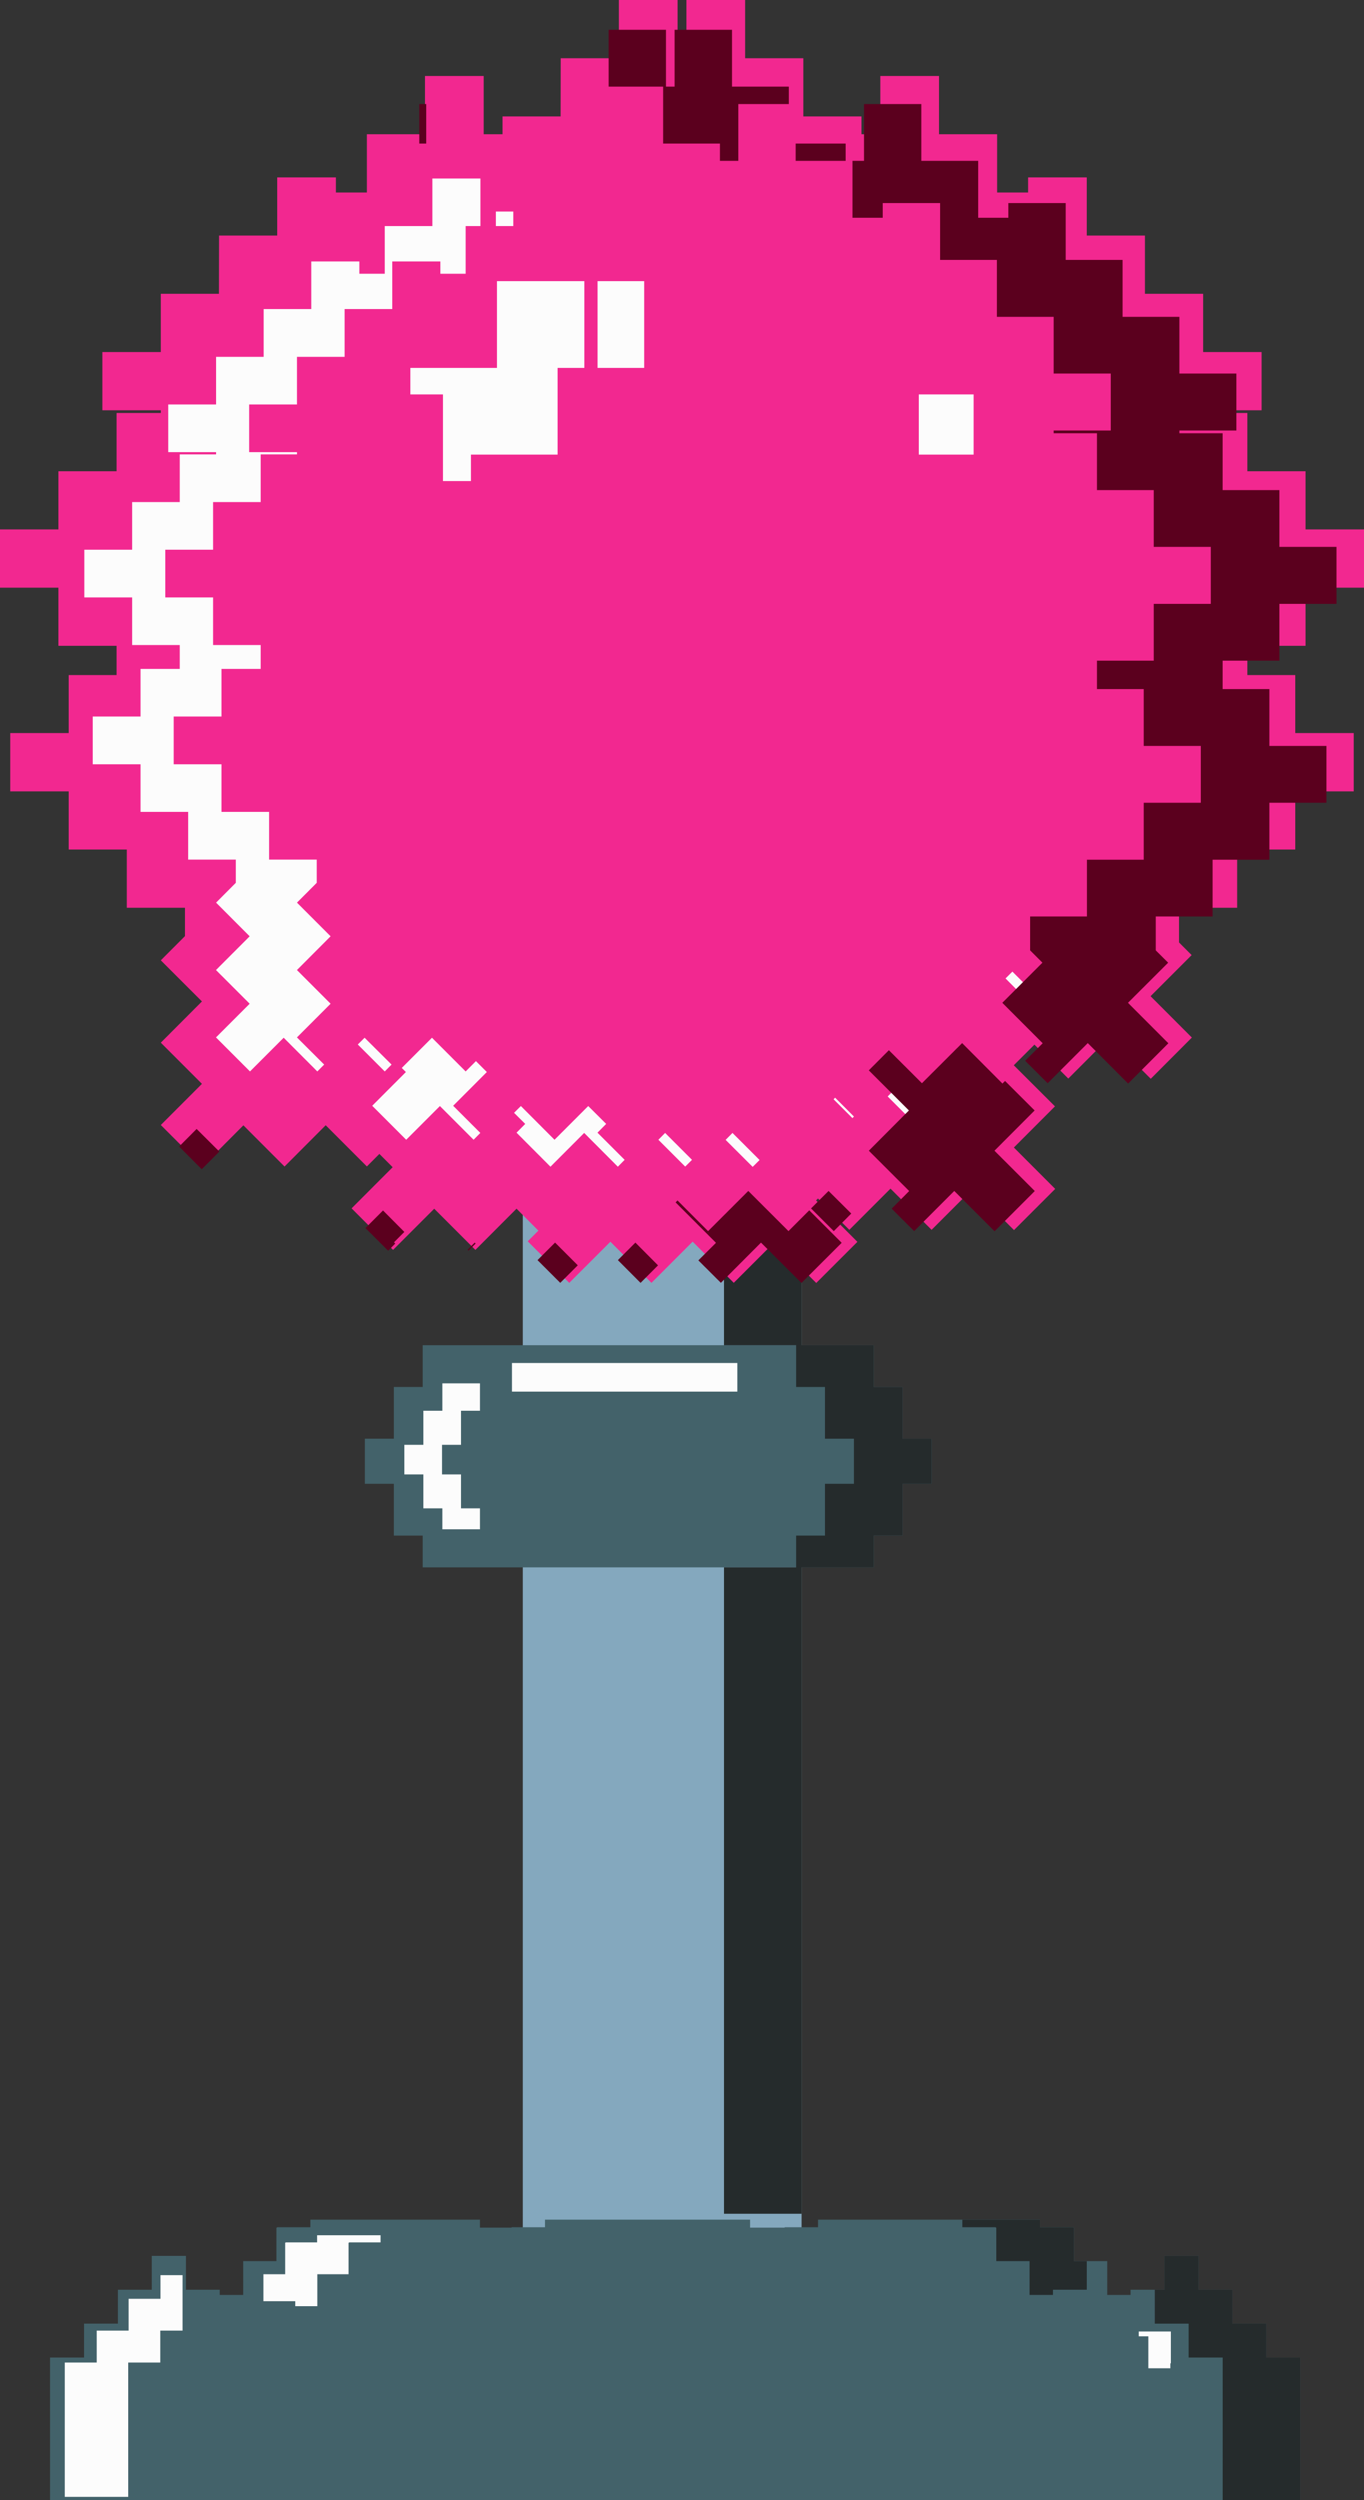 <svg xmlns="http://www.w3.org/2000/svg" width="589.59" height="1080" viewBox="0 0 589.59 1080"><rect x="0" y="0" width="589.59" height="1080" fill="#333333" stroke="none"/><g id="Layer_2" data-name="Layer 2"><g id="Gaming07_309640224"><g id="Gaming07_309640224-2" data-name="Gaming07_309640224"><path d="M225.98 449.61h120.51v542.51H225.98z" fill="#84a8be"/><path d="M547.34 1018.36V1003.71H532.72V989.07H518.08V974.45H503.32V989.07H488.69V991.31H478.6V976.71H464.21V962.25H463.97V962.07H449.51V958.8H353.6V962.07H339.18V962.25H324.22V958.8H235.57V962.07H221.14V962.25H207.45V958.8H134.16V962.07H119.74V962.25H119.48V976.71H105.12V991.31H94.98V989.07H80.37V974.45H65.6V989.07H50.97V1003.71H36.33V1018.36H21.63V1080h540.4V1018.36H547.34z" fill="#43626a"/><path d="M170.24 663.31H182.71V677.03H377.68V663.31H390.14V640.94H402.68V621.46H390.14V599.12H377.68V581.07H182.71V599.12H170.24V621.46H157.71V640.94H170.24V663.31z" fill="#43626a"/><path d="M191.21 609.39H183V624.1H174.78V636.89H183V651.54H191.21V660.6h16.25V651.54H199.27V636.89H191.07V624.1H199.27V609.39H207.46V597.55H191.21V609.39z" fill="#fcfcfc"/><path d="M69.37 992.98H55.59V1006.72H41.81V1020.52H28V1078.54H55.42V1020.52H69.28V1006.72H78.91V982.77H69.37V992.98z" fill="#fcfcfc"/><path d="M492.22 1007.11V1009.19H496.37V1022.99H505.89V1020.84H506.11V1007.11H492.22z" fill="#fcfcfc"/><path d="M137.07 968.62H123.47V968.74H123.27V982.37H113.86V994.02H127.63V996.17H137.16V982.37h13.5V968.74H150.92V968.62H164.5V965.53H137.07V968.62z" fill="#fcfcfc"/><path d="M221.3 588.76h97.41v12.36H221.3z" fill="#fcfcfc"/><path d="M390.14 599.12H377.68V581.07H346.49V449.61H312.95V581.07H344.13V599.12H356.6V621.46H369.12V640.94H356.6V663.31H344.13V677.03H312.95V956.25H346.49V677.03H377.68V663.31H390.14V640.94H402.68V621.46H390.14V599.12z" fill="#252b2c"/><path d="M464.21 962.25H463.97V962.07H449.51V958.8H415.97V962.07H430.4V962.25h.25V976.71H445.03V991.31H455.14V989.07H469.76V976.71H464.21V962.25z" fill="#252b2c"/><path d="M547.34 1018.36V1003.71H532.72V989.07H518.08V977.11 974.45H503.32V989.07H499.16V1003.71H513.79V1018.36H528.5V1080H562.03V1018.36H547.34z" fill="#252b2c"/><path d="M564.32 228.68V203.56H539.17V178.38H520.06V177.23H545.33V177.21 152.09 152.06H520.06V126.91H494.9V101.75H469.76V76.63H444.4V83.16H431.01V57.99H405.89V32.83H380.52V57.99H372.37V50.29H347.24V25.15H322.08V0H296.71V25.15H292.88V0H267.51V25.15H242.37L242.33 50.29H217.22V57.99H209.08V32.83H183.7V57.99H158.58V83.16H145.19V76.63H119.82V101.75H94.69L94.64 126.91H69.51V152.06H44.25V152.09 177.21 177.23H69.51V178.38H50.39V203.56H25.25V228.68H0V228.71 253.81 253.86H25.25V278.97H50.39V291.6H29.69V316.65H4.43V316.74 341.83H29.69V366.96H54.81V392.12H79.95v12.25L69.51 414.82 87.29 432.58 69.51 450.39 87.29 468.17 69.51 485.96 87.46 503.89 105.2 486.09 122.99 503.89 140.78 486.06 158.58 503.86 163.99 498.44 169.73 504.18 151.98 521.96 169.9 539.91 187.69 522.12 205.49 539.91 223.27 522.1 232.72 531.59 228.11 536.19 246.05 554.13V554.15L263.85 536.37 281.59 554.15 299.4 536.34 317.17 554.13 334.94 536.37 352.81 554.18H352.84L370.59 536.44V536.4L352.74 518.53 353.57 517.7 367.12 531.24 384.92 513.44 402.68 531.24 420.44 513.48 438.29 531.34 438.34 531.31 456.08 513.59 456.11 513.56 438.25 495.68 456.01 477.9 438.21 460.15 447.13 451.24 461.77 465.9 479.52 448.12 497.39 465.97H497.43L515.17 448.2V448.17L497.33 430.31 515.09 412.56 509.63 407.1V392.12H534.76V366.96H559.88V341.83H585.15V316.74 316.65H559.88V291.6H539.17V278.97H564.32V253.86H589.59V253.81 228.71 228.68H564.32z" fill="#f22890"/><path d="M214.34 91.38h7.53v6.27H214.34z" fill="#fcfcfc"/><path d="M278.45 121.44H258.3v0V158.92H278.45V121.44z" fill="#fcfcfc"/><path d="M360.31 474.84 368.45 482.97 369.12 482.31 360.98 474.15 360.31 474.84z" fill="#fcfcfc"/><path d="M437.61 419.69 434.64 422.64 443.75 431.78H443.78L446.72 428.81 437.61 419.69z" fill="#fcfcfc"/><path d="M420.85 170.37v0H397.15v26H420.85v-26z" fill="#fcfcfc"/><path d="M169.56 112.94v0H190.35V118.25H201.28V97.65H207.66V77.1v0H186.89V97.65H166.31V118.25H155.33V112.94H134.55v0V133.5H113.97V154.15H93.4V174.7H72.72v0V195.3v0H93.4V196.28H77.7V216.87H57.12V237.46H36.45V237.49 258.06v0H57.12V278.63H77.7V288.94H60.75V309.51H40.08V309.52 330.11 330.14H60.75V350.71H81.33V371.31H101.93V381.34L93.4 389.9 107.92 404.44 93.36 419.02 107.92 433.57 93.36 448.12 108.06 462.82 122.62 448.26 137.16 462.82 140.12 459.85 128.35 448.12 142.9 433.57 128.35 419.02 142.9 404.44 128.37 389.9 136.91 381.34V371.31H116.32V350.71H95.74V330.14H75.08V330.11 309.52 309.51H95.74V288.94H112.68V278.63H92.11V258.06H71.45v0V237.49 237.46H92.11V216.87H112.68V196.28H128.37V195.3H107.7v0V174.7v0h20.67V154.15H148.96V133.5H169.56V112.94z" fill="#fcfcfc"/><path d="M214.81 121.44v0V158.92H177.38V170.37H191.47v0V207.8H203.57V196.37H241.02V158.92H252.59V121.44v0H214.81z" fill="#fcfcfc"/><path d="M313.65 492.38 325.34 504.04 325.38 504 328.33 501.08 316.62 489.38 313.65 492.38z" fill="#fcfcfc"/><path d="M383.7 473.62 395.37 485.3H395.39L398.33 482.38 386.65 470.67 383.7 473.62z" fill="#fcfcfc"/><path d="M169.25 459.85 157.6 448.26 154.66 451.18 166.31 462.82 169.25 459.85z" fill="#fcfcfc"/><path d="M284.58 492.33 296.18 503.92 299.12 501 287.5 489.38 284.58 492.33z" fill="#fcfcfc"/><path d="M205.72 458.36 201.28 462.82 186.72 448.26 173.66 461.31 175.45 463.07 160.89 477.65v0L175.58 492.33v0L190.15 477.76 204.71 492.33 207.62 489.38 195.88 477.65v0L210.44 463.07 205.72 458.36z" fill="#fcfcfc"/><path d="M262.02 485.48 254.26 477.76 239.69 492.33 225.15 477.76 222.2 480.69 227.03 485.48 223.27 489.27 237.94 503.97v0L252.51 489.38 267.06 503.97 270 501 258.26 489.27 262.02 485.48z" fill="#fcfcfc"/><path d="M311.19 62.01V69.48H319.14V44.95H340.97V37.42H316.41V12.87H291.6V37.42H287.86V12.87H263.09V37.42H286.64V62.01H311.19z" fill="#5b001e"/><path d="M77.43 495.25 87.19 505.06 94.81 497.44 84.99 487.66 77.43 495.25z" fill="#5b001e"/><path d="M181.24 44.95h2.99v17.06H181.24z" fill="#5b001e"/><path d="M350.57 521.99 360.4 531.8 367.96 524.2 358.15 514.44 350.57 521.99z" fill="#5b001e"/><path d="M343.93 62.01h21.6v7.47H343.93z" fill="#5b001e"/><path d="M165.56 522.87 157.97 530.47 167.77 540.25 170.84 537.17 170.32 536.61 174.78 532.14 165.56 522.87z" fill="#5b001e"/><path d="M340.82 531.79 323.45 514.44 306.07 531.8 292.85 518.54 292.03 519.39 309.47 536.83 309.46 536.87 301.87 544.43 311.6 554.13 328.94 536.75 346.42 554.18H346.44L363.79 536.87 363.81 536.83 349.79 522.81 340.82 531.79z" fill="#5b001e"/><path d="M202.11 539.83 202.48 540.25 205.59 537.17 205.19 536.75 202.11 539.83z" fill="#5b001e"/><path d="M553.02 236.23V211.7H528.48V187.14H509.79V185.97H534.43V185.95 161.39 161.36H509.79v-24.5H485.24V112.28H460.65V87.71H435.86V94.06H422.82V69.48H398.24V44.95H373.47V69.48H368.49V94.06H381.56V87.71H406.36V112.28H430.91V136.86H455.45v24.5H480.13V161.39 185.95 185.97H455.45V187.14H474.16V211.7H498.71v24.53H523.37V260.79 260.85H498.71V285.38H474.16V297.66H494.38V322.22H519.05V346.73 346.76H494.38V371.36H469.83V395.87H445.27V410.52L450.59 415.84 433.25 433.17 450.71 450.65 450.68 450.66 443.13 458.21 452.85 467.91 470.19 450.57 487.63 468.05 487.68 468.01 505.01 450.66 505.03 450.65 487.57 433.17 504.93 415.84 499.58 410.52V395.87H524.15V371.36H548.69V346.76H573.36V346.73 322.22H548.69V297.66H528.48V285.38H553.02V260.85H577.7V260.79 236.23H553.02z" fill="#5b001e"/><path d="M447.22 479.67 434.43 466.92 433.35 468.01 433.31 468.05 415.88 450.57 398.51 467.91 384.22 453.65 375.54 462.35 392.88 479.67 375.55 497.06 393.01 514.49H392.98L385.42 522.09 395.14 531.79 412.48 514.44 429.9 531.85 429.93 531.83 447.27 514.49H447.3L429.86 497.06 447.22 479.67z" fill="#5b001e"/><path d="M232.34 544.32 242.16 554.13V554.15L249.74 546.56 239.93 536.74 232.34 544.32z" fill="#5b001e"/><path d="M267.08 544.32 276.88 554.15 284.43 546.58 274.65 536.75 267.08 544.32z" fill="#5b001e"/></g></g></g></svg>